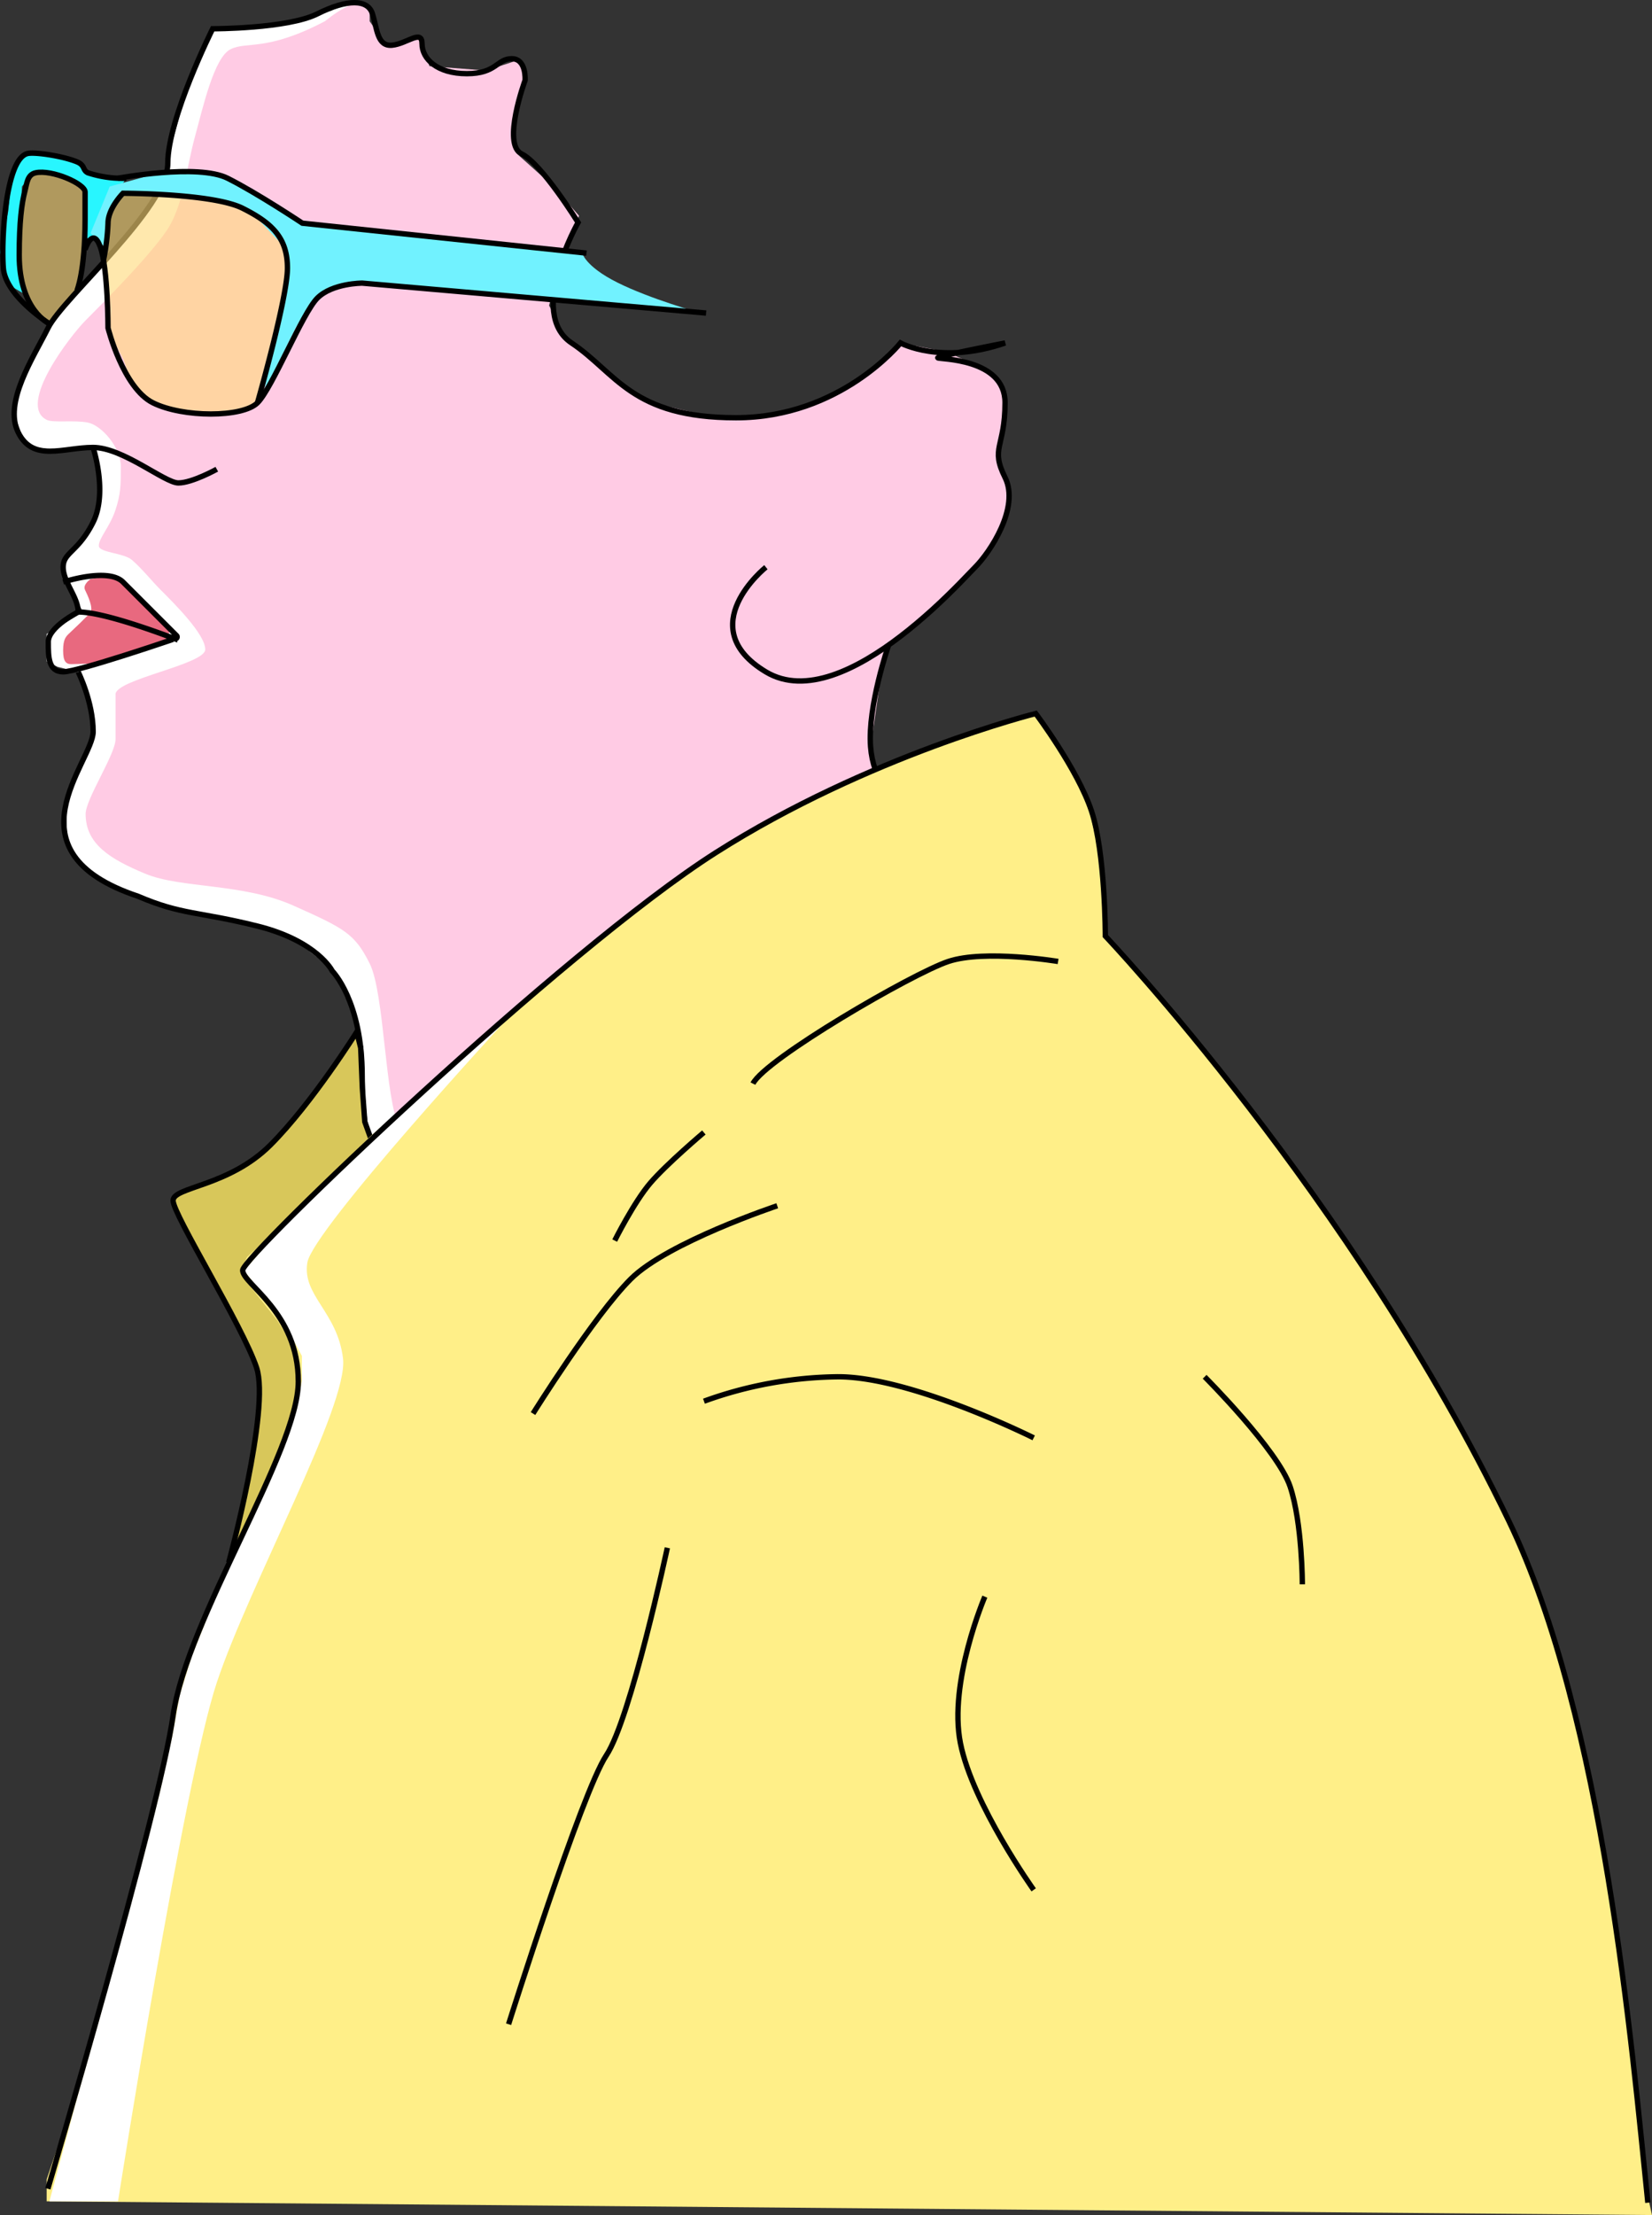 <svg xmlns="http://www.w3.org/2000/svg" width="616.359" height="826.186" viewBox="0 0 616.359 826.186"><rect x="0" y="0" width="616.359" height="826.186" fill="#333333" stroke="none"/><defs><style>.a{fill:#fff;}.b{fill:#28f6ff;}.c{fill:#ffda7a;opacity:0.61;}.d{fill:#e8697f;}.e{fill:none;}.e,.h,.j{stroke:#000;stroke-miterlimit:10;stroke-width:2px;}.f{fill:#ffcbe4;}.g{fill:#71f2ff;}.h{fill:#d8c75a;}.i,.j{fill:#ffef88;}</style></defs><g transform="translate(0.005 0.28)"><g transform="translate(0 0)"><g transform="translate(5.303)"><path class="a" d="M403.108,3.408l-6.5-2.078L388.56,5.088l-16.136,4.4-28.4,2.764-8.539,20.057-7.607,27.572-3.583,12.778L316.031,84.7l-15,17.323-17.416,19.781-9.542,19.463-3.584,14.16,3.645,10.167,5.14,2.386,8.242,1.188,10.423-1.136,2.549,1.945,1.874,12.4L300,195.523l-8.375,11.426-2.887,5.979,3.717,9.911,3.788,6.5-13.648,8.16v10.238l4.1,2.048,8.191,2.048,4.5,15.921.256,8.15-4.771,11.273L289.759,299.5l.512,15.808L295.9,324.4l12.7,7.8,25.9,8.815L353.554,345l21.04,6.235,14.477,11.17,9.215,19.453,2.365,22.781,1.28,18.706,6.368,14.6,6.368,6.368L430.66,446.8l23.159-8.877,29.456-13.679L539.034,396.2l51.417-31.238,14.651-10.74L487.361,209.857,432.073,79.828,403.405,33.755,402.382,6.111" transform="translate(-270.49 -1.33)"/></g><g transform="translate(0 56.998)"><path class="b" d="M566.216,109.749l-6.286-3.676-3.44-12.214L559.561,78.5l1.024-10.238,3.245-9.1,2.9-2.16,7.853.85L586.3,60.665l2.949,3.5,9.286,1.9,5.048.143-2.048,3.072-8.191,19.453-5.263-.236.143-17.17L584.5,67.658,574.592,64.2l-6.6.881-3.307,4.208-1.024,18.05L565,106.063l1.218,3.686h0" transform="translate(-556.49 -57)"/></g><g transform="translate(7.167 64.164)"><path class="c" d="M596.062,71.167l-3.727-3.676-9.911-3.461L577.633,64l-3.471,4.443L571.49,88.5,572,104.667l2.048,4.914,5.6,8.467,3.1,2.263,5.13-6.112,5.109-6.174,1.188-4.2,1.884-9.86v-22.8h0" transform="translate(-571.49 -64)"/></g><g transform="translate(23.548 214.67)"><path class="d" d="M580.42,230.453l-17.405-17.405L556.871,211l-6.143,1.024s-3.072,2.048-2.048,4.1,3.072,6.624,2.048,8.191-7.167,7.167-8.191,8.191-2.048,2.048-2.048,6.143,1.024,5.119,3.072,5.119,12.1-.44,12.1-.44l20.405-6.645,3.327-2.13Z" transform="translate(-540.49 -211)"/></g><path class="e" d="M602.525,66.218a41.4,41.4,0,0,1-14.334-2.048c-2.048-1.024-.942-2.805-4.1-4.1-5.437-2.212-15.839-3.717-18.429-3.072-8.191,2.048-9.8,32.179-8.989,42.7s17.18,20.774,17.18,20.774" transform="translate(-555.428 -0.006)"/><path class="e" d="M592.991,108.03s3.071-7,3.071-26.62V71.172c0-3.072-12.409-8.477-18.429-7.167-3.2.7-3.266,3.993-4.1,7.167-1.085,4.1-2.047,11.262-2.047,23.548,0,20.477,11.262,25.6,11.262,25.6" transform="translate(-564.323 0.16)"/><path class="f" d="M253.167,158.649c-5.119-1.024-12.921.195-15.358-1.024-11.16-5.58,8.938-31.5,14.518-37.084s26.436-26.395,31.555-35.609,6.143-21.5,9.214-32.763,7.167-29.692,13.31-32.763,13.31,1.024,35.179-10.433c13.945-11.16,16.74-5.58,16.74-5.58v5.58l6.5,9.409,5.058-2.048,7.361-1.106,3.379,10.484L401.87,27.35l11.692-3.85,2.048,2.6-.143,7.351-4.1,17.139,2.785,8.6L426.893,70.6l9.532,10.894-8.1,21.716-3.072,11.764,6.358,12.286,21.2,18.081,10.648,5.867,12.01,2.816L486.6,156.6l19.013-.5,18.869-4.618,11.262-6.143,13.883-9.634,6.594-6.747,17.221,3.266,13.31,5.979,5.867,4.658,2.508,6.573-.461,11.375-1.444,12.43,3.952,9.983-.246,7.054-7.945,16.494-18.675,19.77-19.207,17.088-1.413,5.314-4.73,32.568,5.355,12.9,23.047,24.572,3.512,10.238-7.607,15.01L531.263,374.68s-127.591,53.24-137.83,56.312-18.378,1.956-23.948-9.215-5.58-50.169-11.16-61.359-9.44-13.1-28.371-21.572-41.978-6.379-55.288-11.9-22.32-11.15-22.32-22.31c0-5.58,11.16-22.31,11.16-27.89v-16.74c0-5.58,33.469-11.16,33.469-16.74s-11.15-16.73-16.73-22.31c-3.072-3.072-7.085-8.058-10.679-11.119-3.072-2.57-12.092-2.693-12.286-5.119-.215-2.713,4.1-7.167,6.143-13.31s2.048-9.215,2.048-16.382S258.286,159.672,253.167,158.649Z" transform="translate(-220.404 -1.314)"/><path class="e" d="M515.232,212.594s-27.9,22.31,0,39.05c14.8,8.877,34.319-1.1,50.168-13.249,4.249-3.246,8.191-6.634,11.795-9.87,8.252-7.484,14.262-14.109,16.095-15.931,5.58-5.58,16.73-22.32,11.16-33.47s0-11.16,0-27.9-24.859-16.126-25.1-16.73,25.146-5.539,25.146-5.539c-23.989,8.262-39.049,0-39.049,0s-22.32,27.89-61.369,27.89-44.629-16.74-61.359-27.89S445.15,84.02,445.15,84.02s-13.6-22.013-21.071-25.6,1.3-27.429,1.3-27.429.594-8.058-4.986-8.058-5.58,5.58-16.74,5.58-16.73-5.58-16.73-11.16-5.58,0-11.16.543-5.58-6.143-7.32-11.692-9.409-5.58-20.569,0-39.06,5.559-39.06,5.559-16.74,33.47-16.74,50.168S253.025,112.1,247.445,123.3s-16.73,27.89-11.16,39.049,16.74,5.58,27.9,5.58,26.722,13.238,31.842,13.238,14.334-5.119,14.334-5.119" transform="translate(-229.477 -1.313)"/><g transform="translate(39.275 71.331)"><path class="c" d="M542.564,74.891,523.3,72.239,504.548,71l-3.44,4.669-2.488,10.2-.87,15.337,1.495,22.187,5.3,10.064,2.9,8.365,8.365,8.017,11.6,3.932,16.555-1.034,8.017-1.874,3.123-3.225,4.044-11.795,5.089-25.309,1.474-16.73-4.669-8.252-10.423-8.406-8.058-2.252L523.3,72.239l19.259,2.652,8.058,2.252h0" transform="translate(-497.75 -71)"/></g><g transform="translate(33.787 63.755)"><path class="g" d="M347.49,86.534l5.621,5.529.737-6.02L356.336,75.8l3.44-4.628,9.214.7L393.8,74.248l14.334,5.119,11.6,12.286.727,13.31-3.87,18.972L412.2,145.743l12.081-24.4,11.262-13.31,10.5-2.734,128.738,10.924s-18.429-5.119-30.715-11.262S530.881,93.8,530.881,93.8L426.326,82.439l-20.9-12.7L390.491,63.6h-15.88l-19.965,5.529Z" transform="translate(-347.49 -63.6)"/></g><path class="e" d="M549.1,164.1s5.58,16.73,0,27.889-11.16,11.16-11.16,16.74,5.611,11.15,5.611,16.7c8.887,0,28.391,7.085,35.957,9.962a.7.7,0,0,0,.737-1.157l-19.955-19.955c-5.58-5.58-22.32,0-22.32,0" transform="translate(-514.38 2.551)"/><path class="e" d="M550.61,224s-11.16,5.58-11.16,11.16,0,11.16,5.58,11.16,40.954-12.112,40.954-12.112" transform="translate(-521.441 3.98)"/><path class="e" d="M259.677,246.062s5.58,11.16,5.58,22.31S231.788,313,281.987,329.74c16.474,7.054,22.32,5.58,44.629,11.15s27.869,16.74,27.869,16.74,11.15,11.16,11.15,39.05,5.58,33.47,11.16,39.049,22.32,5.58,22.32,5.58h0C556.264,371.606,591.1,337.45,586.6,319.471c-3.348-13.484-29.395-20.784-31.289-45.469-1.167-15.184,6.716-37.882,6.716-37.882h0" transform="translate(-230.508 4.269)"/><path class="e" d="M563.611,93.978,457.623,82.818s-16.74-11.16-27.889-16.76-40.954,0-40.954,0" transform="translate(-344.806 0.154)"/><path class="e" d="M345.19,92.1s2.8-9,5.672-1.024,2.887,30.255,2.887,30.255,5.58,22.31,16.73,27.89,33.47,5.58,39.049,0,16.74-33.47,22.32-39.049,16.73-5.58,16.73-5.58l128.308,11.16" transform="translate(-313.451 0.731)"/><path class="e" d="M497.75,96.39a86.408,86.408,0,0,0,1.679-13.76c0-5.58,5.58-11.16,5.58-11.16s33.47,0,44.619,5.58,16.74,11.16,16.74,22.31-11.16,50.168-11.16,50.168" transform="translate(-459.13 0.343)"/></g><g transform="translate(17.405 265.862)"><path class="h" d="M482.253,574.889s15.573-57.11,10.382-72.693-31.145-57.1-31.145-62.291,20.764-5.191,36.336-20.764S530.016,377,530.016,377l1.474,5.949.614,15.04.911,12.511,3.143,8.733,5.119,16.126L487.014,583.817l-4.761-8.928h0" transform="translate(-414.322 -258.234)"/><path class="i" d="M.49,815.925v-8.191l6.143-18.091,14-46.749,7.5-29.016L31.717,700.4l5.805-21.337,4.74-18.05,3.276-15.562,2.119-15.7,5.385-17.242L61.921,591.7l6.5-14.047L83.6,544.431l10.064-24.4V505.7L91.1,494.775l-4.607-7.5L78.3,477.032l-4.1-5.119-1.024-3.072,2.048-5.119,15.982-14.549,16.781-17.19,12.419-12.542,25.852-22.9,29.4-25.412,39.756-33.019,24.46-18.337,26.681-16.719,28.9-14.8,32.159-13.566L369.074,261l8.191,11.283L388.619,293l6.051,26.364,1.024,24.572,9.542,10.883,37.176,44.22,20.211,26.958,21.327,30.04L506.166,490.1,520.91,514.73l15.2,27.685,10.085,19.6L558.26,592l8.938,28.821,6.645,30.265,6.286,27.357,5.324,32.016,4.321,31.3,3.5,29.866,2.549,24.316,2.078,18.276,1.536,6.829Z" transform="translate(-0.49 -261)"/><g transform="translate(1.024 114.241)"><path class="a" d="M443.6,813.264H418l10.515-39.234,8.416-29.794,10.73-38.906,5.754-21.716,5.8-22.9,4.709-21.327,2.7-14.887,4.433-14.334,6.235-15.593,8.59-19.555,13.986-29.456,5.764-13.658,4.853-14.764,1.71-10v-9.214l-8.713-16.3-7.689-9.051-5.119-6.389,8.129-9.532,15.8-15.962,30.357-28.924,27.122-24.716L588.46,372.58s-72.171,78.242-74.219,90.529,11.262,18.429,13.31,35.835-34.811,83.955-47.1,120.814S443.6,813.264,443.6,813.264Z" transform="translate(-418 -372.58)"/></g><path class="e" d="M598.952,816.437c-5.908-57.1-16.259-180.432-51.909-254.354C488.684,441.125,396.538,344,396.538,344s0-31.145-5.191-46.718S370.563,261,370.563,261s-62.291,15.573-119.4,51.909S74.672,463.414,74.672,468.636,95.436,484.2,95.436,510.163,53.909,598.419,48.718,634.755,2,811.246,2,811.246" transform="translate(-1.549 -261)"/><path class="j" d="M410.382,440.32s-41.005,13.668-54.673,27.337-36.449,50.169-36.449,50.169" transform="translate(-137.804 -256.724)"/><path class="j" d="M127.91,502.62s27.337,27.337,31.893,40.954,4.556,36.449,4.556,36.449" transform="translate(304.131 -255.238)"/><path class="j" d="M348.825,525.4s-45.561-22.781-72.9-22.781a150.393,150.393,0,0,0-50.117,9.112" transform="translate(19.431 -255.238)"/><path class="j" d="M418.539,564.92s-13.668,63.786-22.78,77.454S359.31,742.619,359.31,742.619" transform="translate(-186.966 -253.753)"/><path class="j" d="M235.852,582.72s-13.668,31.893-9.112,54.673,27.337,54.684,27.337,54.684" transform="translate(114.18 -253.328)"/><path class="j" d="M330.761,351.367s-27.337-4.556-40.954,0-68.342,36.449-72.9,45.561" transform="translate(46.607 -258.893)"/><path class="j" d="M379.265,413.62s-13.812,11.651-19.955,18.818-13.31,21.5-13.31,21.5" transform="translate(-134.064 -257.361)"/></g></g></svg>